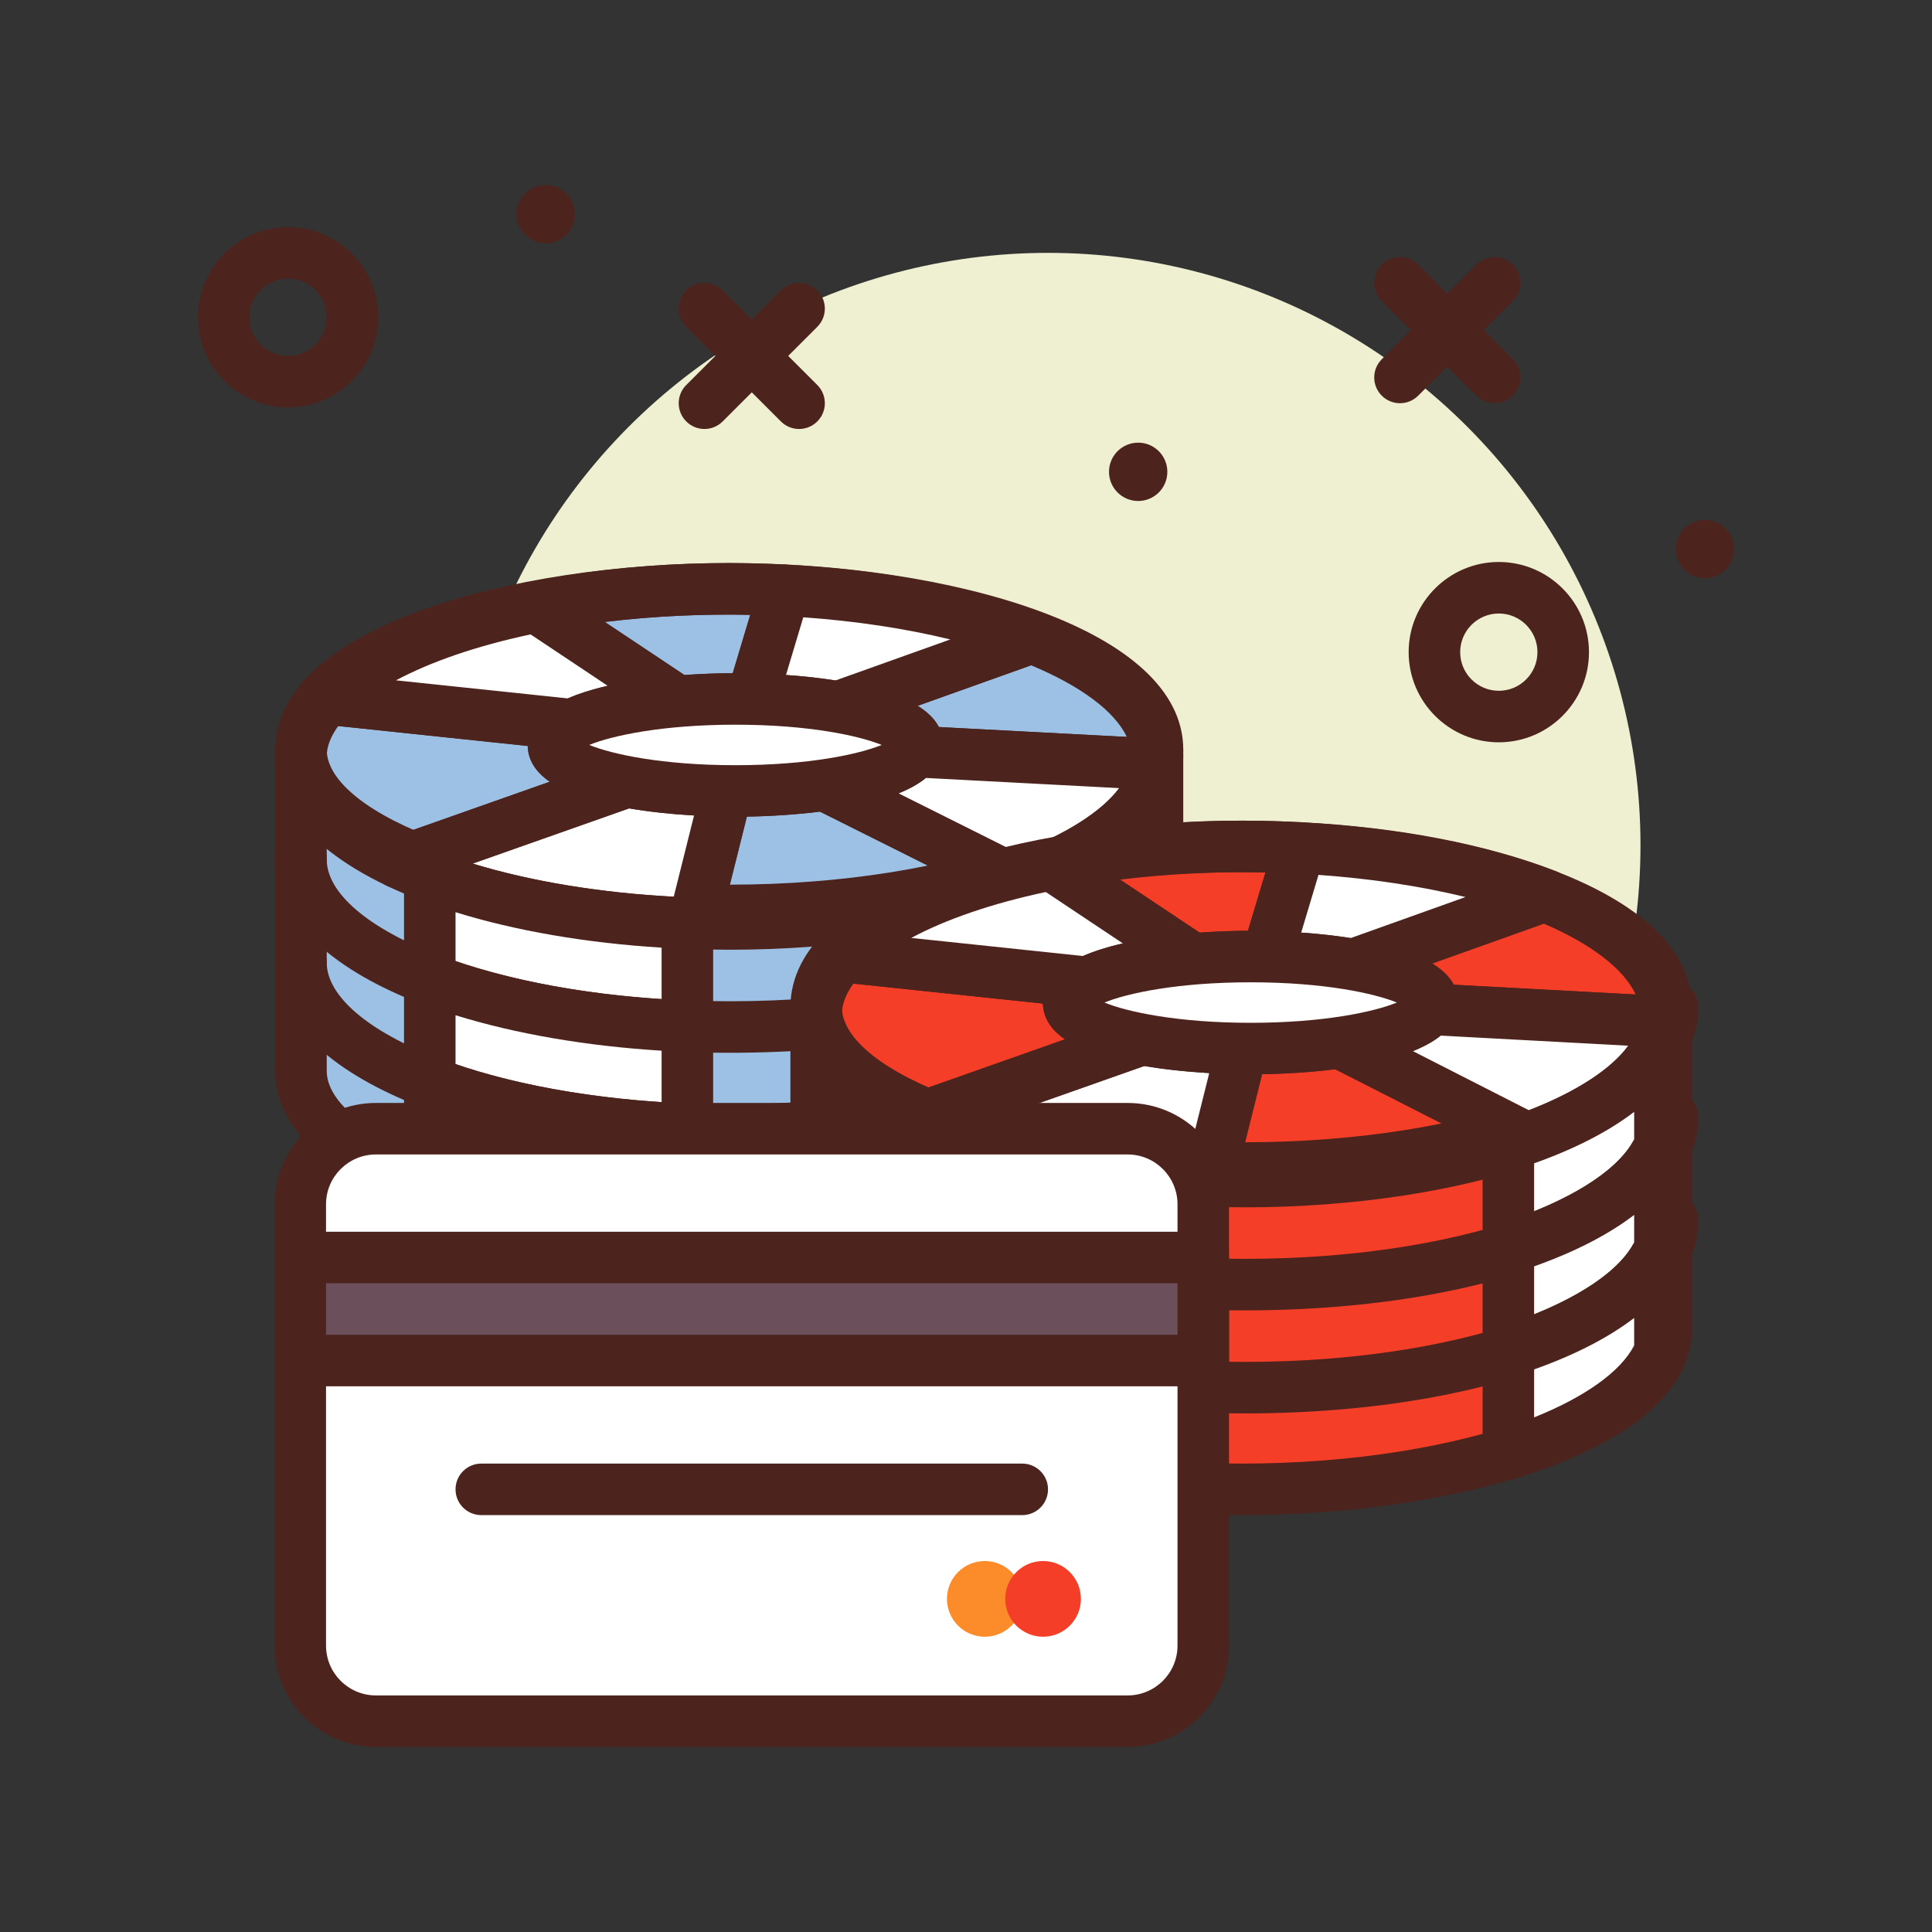 <svg id="card_x5F_poker" enable-background="new 0 0 300 300" height="512" viewBox="0 0 300 300" width="512" xmlns="http://www.w3.org/2000/svg"><rect x="0" y="0" width="300" height="300" fill="#333333" stroke="none"/><circle cx="162.735" cy="131.265" fill="#efefd2" r="92"/><path d="m46.735 116.4c0-13.79 29.773-24.969 66.5-24.969s66.5 11.179 66.5 24.969v49.896c0 13.79-29.773 24.969-66.5 24.969s-66.5-11.179-66.5-24.969z" fill="#9dc1e4"/><path d="m113.235 195.265c-34.176 0-70.5-10.152-70.5-28.969v-49.895c0-18.816 36.324-28.969 70.5-28.969s70.5 10.152 70.5 28.969v49.895c0 18.816-36.324 28.969-70.5 28.969zm0-99.832c-35.771 0-62.5 11.07-62.5 20.969v49.895c0 9.898 26.729 20.969 62.5 20.969s62.5-11.07 62.5-20.969v-49.895c0-9.899-26.728-20.969-62.5-20.969z" fill="#4c241d"/><path d="m179.736 116.4c0 13.79-29.773 24.969-66.5 24.969s-66.5-11.179-66.5-24.969" fill="#9dc1e4"/><path d="m113.235 145.37c-34.176 0-70.5-10.152-70.5-28.969 0-2.211 1.791-4 4-4s4 1.789 4 4c0 9.898 26.729 20.969 62.5 20.969s62.5-11.07 62.5-20.969c0-2.211 1.791-4 4-4s4 1.789 4 4c0 18.817-36.324 28.969-70.5 28.969z" fill="#4c241d"/><path d="m113.235 179.476c-40.191 0-70.5-12.906-70.5-30.023 0-2.211 1.791-4 4-4s4 1.789 4 4c0 10.418 25.668 22.023 62.5 22.023s62.5-11.605 62.5-22.023c0-2.211 1.791-4 4-4s4 1.789 4 4c0 17.116-30.308 30.023-70.5 30.023z" fill="#4c241d"/><path d="m113.235 163.476c-40.191 0-70.5-12.906-70.5-30.023 0-2.211 1.791-4 4-4s4 1.789 4 4c0 10.418 25.668 22.023 62.5 22.023s62.5-11.605 62.5-22.023c0-2.211 1.791-4 4-4s4 1.789 4 4c0 17.116-30.308 30.023-70.5 30.023z" fill="#4c241d"/><path d="m113.235 147.476c-1.908 0-3.785-.051-5.654-.113-1.207-.035-2.334-.621-3.062-1.586s-.982-2.207-.689-3.379l5.141-20.562c.447-1.797 1.918-2.949 3.916-3.031l1.314.016c4.627 0 9.211-.301 13.256-.875.811-.117 1.623.023 2.35.383l29.703 14.852c1.436.719 2.303 2.223 2.203 3.828-.1 1.602-1.146 2.988-2.66 3.523-12.685 4.475-28.956 6.944-45.818 6.944zm-.429-8c12.1.059 23.857-1.258 34.02-3.695l-19.498-9.746c-3.555.445-7.428.711-11.354.77z" fill="#4c241d"/><path d="m97.349 121.401-35.543 12.544c11.099 5.293 27.435 8.824 45.904 9.421l5.141-20.563c-5.801-.07-11.133-.579-15.502-1.402z" fill="#fff"/><path d="m107.712 147.366c-.045 0-.088 0-.131-.004-18.631-.602-35.498-4.086-47.498-9.809-1.461-.695-2.357-2.203-2.271-3.82s1.137-3.023 2.662-3.562l35.543-12.543c.666-.23 1.381-.289 2.074-.156 4.275.805 9.396 1.266 14.809 1.332 1.223.016 2.371.59 3.119 1.559.746.969 1.01 2.227.713 3.41l-5.141 20.562c-.448 1.785-2.051 3.031-3.879 3.031zm-34.322-13.269c8.961 2.742 19.783 4.535 31.23 5.137l3.15-12.602c-3.594-.203-7.008-.578-10.088-1.105z" fill="#4c241d"/><path d="m179.558 122.679c-.062 0-.125-.004-.189-.004l-37.445-1.973c-1.385-.074-2.635-.859-3.299-2.078-.395-.719-.551-1.531-.471-2.324-1.127-.656-3.748-1.727-8.721-2.586-1.791-.309-3.148-1.785-3.305-3.598s.928-3.5 2.639-4.109l30.08-10.742c.91-.324 1.9-.312 2.801.039 14.244 5.559 22.088 13.426 22.088 22.148 0 .488-.062.973-.146 1.453-.234 2.039-1.999 3.774-4.032 3.774zm-40.774-5.918h.039zm7.016-3.867 29.17 1.535c-1.848-3.945-7.104-7.895-14.863-11.121l-17.594 6.285c1.558.965 2.652 2.066 3.287 3.301z" fill="#4c241d"/><path d="m179.578 118.678-37.445-1.971c-1.281 2.236-6.632 4.135-14.117 5.198l29.704 14.852c12.76-4.506 21.004-10.907 21.858-18.079z" fill="#fff"/><path d="m157.72 140.757c-.615 0-1.229-.141-1.789-.422l-29.703-14.852c-1.564-.781-2.439-2.492-2.158-4.219.281-1.73 1.652-3.074 3.385-3.32 7.77-1.102 10.834-2.836 11.295-3.355.75-1.305 2.109-1.949 3.596-1.879l37.445 1.973c1.105.059 2.137.574 2.85 1.422.713.844 1.043 1.949.912 3.047-1.021 8.566-9.723 16.156-24.5 21.379-.433.152-.884.226-1.333.226zm-18.174-17.559 18.42 9.211c7.582-2.871 13.107-6.41 15.814-10.031l-30.002-1.578c-1.078.891-2.49 1.691-4.232 2.398z" fill="#4c241d"/><path d="m105.2 112.909c-.787 0-1.559-.23-2.219-.672l-21.98-14.652c-1.348-.898-2.02-2.52-1.705-4.105.316-1.59 1.557-2.832 3.145-3.145 9.689-1.926 20.051-2.902 30.795-2.902 2.982 0 5.898.098 8.777.242 1.229.062 2.359.684 3.068 1.688.709 1.008.916 2.281.564 3.457l-5.068 16.895c-.518 1.727-2.178 2.785-3.926 2.852-3.648-.09-7.484.016-11.109.328-.115.01-.229.014-.342.014zm-11.269-16.32 12.336 8.223c2.469-.176 4.988-.27 7.512-.281l2.719-9.059c-7.593-.164-15.315.219-22.567 1.117z" fill="#4c241d"/><path d="m61.806 137.944c-.59 0-1.178-.129-1.721-.391-14.34-6.836-17.35-14.703-17.35-20.102 0-4.051 1.738-7.969 5.168-11.645.855-.914 2.104-1.383 3.342-1.246l38.014 4c1.758.184 3.188 1.5 3.514 3.238.271 1.445-.273 2.895-1.369 3.809 1.33.566 3.463 1.254 6.686 1.863 1.777.332 3.109 1.82 3.248 3.625.139 1.801-.951 3.477-2.656 4.078l-35.543 12.543c-.433.154-.884.228-1.333.228zm-9.282-25.207c-1.188 1.625-1.789 3.207-1.789 4.715 0 4.047 4.107 8.43 11.332 12.156l23.281-8.215c-2.227-1.535-3.352-3.383-3.404-5.559z" fill="#4c241d"/><path d="m130.112 109.773 30.081-10.743c-10.118-3.948-23.485-6.605-38.379-7.358l-5.068 16.892c4.929.112 9.493.54 13.366 1.209z" fill="#fff"/><path d="m130.112 113.773c-.227 0-.455-.02-.68-.059-3.771-.648-8.189-1.047-12.775-1.148-1.25-.027-2.414-.637-3.148-1.648-.734-1.008-.953-2.305-.596-3.5l5.068-16.895c.529-1.766 2.209-2.938 4.035-2.848 15.1.766 28.805 3.402 39.631 7.629 1.555.605 2.568 2.117 2.545 3.785-.025 1.668-1.082 3.148-2.654 3.707l-30.08 10.742c-.434.156-.889.235-1.346.235zm-8.062-8.969c2.701.191 5.295.477 7.691.855l17.822-6.367c-6.93-1.688-14.701-2.867-22.828-3.438z" fill="#4c241d"/><path d="m105.201 108.908-21.98-14.653c-14.938 2.966-26.589 8.065-32.394 14.282l38.014 4.002c3.299-1.701 9.175-3.02 16.36-3.631z" fill="#fff"/><path d="m88.841 116.538c-.139 0-.279-.008-.418-.023l-38.014-4c-1.51-.156-2.799-1.156-3.33-2.578-.529-1.418-.211-3.02.824-4.129 6.369-6.82 18.635-12.316 34.537-15.473 1.043-.219 2.117.004 2.998.594l21.98 14.652c1.414.941 2.078 2.676 1.654 4.324-.422 1.648-1.84 2.848-3.535 2.988-6.488.551-12.045 1.746-14.865 3.199-.568.294-1.196.446-1.831.446zm-27.348-10.898 26.656 2.805c1.707-.746 3.803-1.402 6.209-1.957l-11.968-7.977c-8.307 1.765-15.475 4.23-20.897 7.129z" fill="#4c241d"/><ellipse cx="114.201" cy="115.676" fill="#fff" rx="28.259" ry="7.144"/><path d="m114.2 126.819c-5.387 0-32.258-.539-32.258-11.145s26.871-11.145 32.258-11.145 32.26.539 32.26 11.145-26.873 11.145-32.26 11.145zm-22.703-11.144c3.486 1.43 11.334 3.145 22.703 3.145s19.217-1.715 22.705-3.145c-3.488-1.43-11.336-3.145-22.705-3.145s-19.217 1.715-22.703 3.145zm47.285 1.086h.041z" fill="#4c241d"/><path d="m66.735 136.04v16c10.539 4.038 24.48 6.718 40 7.307v-16c-15.519-.589-29.461-3.27-40-7.307z" fill="#fff"/><path d="m106.735 163.347c-.051 0-.102 0-.152-.004-15.408-.586-30.068-3.273-41.279-7.57-1.547-.594-2.568-2.078-2.568-3.734v-16c0-1.316.648-2.551 1.734-3.297 1.082-.746 2.467-.918 3.697-.438 10.412 3.988 24.164 6.492 38.721 7.047 2.148.082 3.848 1.848 3.848 3.996v16c0 1.086-.443 2.129-1.227 2.883-.746.718-1.741 1.117-2.774 1.117zm-36-14.114c9.01 3.09 20.15 5.145 32 5.906v-7.988c-11.631-.711-22.695-2.617-32-5.504z" fill="#4c241d"/><path d="m154.735 137.768v16c12.477-3.908 21.23-9.536 24-15.968v-14.535h-.723c-3.398 5.821-11.755 10.894-23.277 14.503z" fill="#fff"/><path d="m154.735 157.769c-.842 0-1.674-.266-2.367-.777-1.027-.754-1.633-1.949-1.633-3.223v-16c0-1.75 1.135-3.293 2.805-3.816 10.578-3.316 18.24-7.945 21.018-12.703.719-1.23 2.033-1.984 3.455-1.984h.723c2.209 0 4 1.789 4 4v14.534c0 .543-.111 1.082-.326 1.582-4.074 9.465-16.646 15.121-26.479 18.203-.391.125-.795.184-1.196.184zm4-17.11v7.473c8.174-3.195 13.846-7.156 16-11.234v-4.344c-4.068 3.094-9.451 5.824-16 8.105z" fill="#4c241d"/><path d="m66.735 152.04v16c10.539 4.038 24.48 6.718 40 7.307v-16c-15.519-.589-29.461-3.27-40-7.307z" fill="#fff"/><path d="m106.735 179.347c-.051 0-.102 0-.152-.004-15.408-.586-30.068-3.273-41.279-7.57-1.547-.594-2.568-2.078-2.568-3.734v-16c0-1.316.648-2.551 1.734-3.297 1.082-.746 2.467-.914 3.697-.438 10.412 3.988 24.164 6.492 38.721 7.047 2.148.082 3.848 1.848 3.848 3.996v16c0 1.086-.443 2.129-1.227 2.883-.746.718-1.741 1.117-2.774 1.117zm-36-14.114c9.01 3.09 20.15 5.145 32 5.906v-7.988c-11.631-.711-22.695-2.617-32-5.504z" fill="#4c241d"/><path d="m154.735 153.768v16c12.477-3.908 21.23-9.536 24-15.968v-14.535h-.723c-3.398 5.821-11.755 10.894-23.277 14.503z" fill="#fff"/><path d="m154.735 173.769c-.842 0-1.674-.266-2.367-.777-1.027-.754-1.633-1.949-1.633-3.223v-16c0-1.75 1.135-3.293 2.805-3.816 10.578-3.316 18.24-7.945 21.018-12.703.719-1.23 2.033-1.984 3.455-1.984h.723c2.209 0 4 1.789 4 4v14.534c0 .543-.111 1.082-.326 1.582-4.074 9.465-16.646 15.121-26.479 18.203-.391.125-.795.184-1.196.184zm4-17.11v7.473c8.174-3.195 13.846-7.156 16-11.234v-4.344c-4.068 3.094-9.451 5.824-16 8.105z" fill="#4c241d"/><path d="m66.735 168.04v16c10.539 4.038 24.48 6.718 40 7.307v-16c-15.519-.589-29.461-3.27-40-7.307z" fill="#fff"/><path d="m106.735 195.347c-.051 0-.102 0-.152-.004-15.408-.586-30.068-3.273-41.279-7.57-1.547-.594-2.568-2.078-2.568-3.734v-16c0-1.316.648-2.551 1.734-3.297 1.082-.746 2.467-.918 3.697-.438 10.412 3.988 24.164 6.492 38.721 7.047 2.148.082 3.848 1.848 3.848 3.996v16c0 1.086-.443 2.129-1.227 2.883-.746.718-1.741 1.117-2.774 1.117zm-36-14.114c9.01 3.09 20.15 5.145 32 5.906v-7.988c-11.631-.711-22.695-2.617-32-5.504z" fill="#4c241d"/><path d="m154.735 169.768v16c12.477-3.908 21.23-9.536 24-15.968v-14.535h-.723c-3.398 5.821-11.755 10.894-23.277 14.503z" fill="#fff"/><g fill="#4c241d"><path d="m154.735 189.769c-.842 0-1.674-.266-2.367-.777-1.027-.754-1.633-1.949-1.633-3.223v-16c0-1.75 1.135-3.293 2.805-3.816 10.578-3.316 18.24-7.945 21.018-12.703.719-1.23 2.033-1.984 3.455-1.984h.723c2.209 0 4 1.789 4 4v14.534c0 .543-.111 1.082-.326 1.582-4.074 9.465-16.646 15.121-26.479 18.203-.391.125-.795.184-1.196.184zm4-17.11v7.473c8.174-3.195 13.846-7.156 16-11.234v-4.344c-4.068 3.094-9.451 5.824-16 8.105z"/><path d="m44.735 63.265c-7.719 0-14-6.281-14-14s6.281-14 14-14 14 6.281 14 14-6.281 14-14 14zm0-20c-3.309 0-6 2.691-6 6s2.691 6 6 6 6-2.691 6-6-2.691-6-6-6z"/><path d="m232.735 115.265c-7.719 0-14-6.281-14-14s6.281-14 14-14 14 6.281 14 14-6.281 14-14 14zm0-20c-3.309 0-6 2.691-6 6s2.691 6 6 6 6-2.691 6-6-2.691-6-6-6z"/><path d="m232.083 62.612c-1.023 0-2.047-.391-2.828-1.172l-14.695-14.695c-1.562-1.562-1.562-4.094 0-5.656s4.094-1.562 5.656 0l14.695 14.695c1.562 1.562 1.562 4.094 0 5.656-.781.782-1.805 1.172-2.828 1.172z"/><path d="m217.388 62.612c-1.023 0-2.047-.391-2.828-1.172-1.562-1.562-1.562-4.094 0-5.656l14.695-14.695c1.562-1.562 4.094-1.562 5.656 0s1.562 4.094 0 5.656l-14.695 14.695c-.782.782-1.805 1.172-2.828 1.172z"/><path d="m124.083 66.612c-1.023 0-2.047-.391-2.828-1.172l-14.695-14.695c-1.562-1.562-1.562-4.094 0-5.656s4.094-1.562 5.656 0l14.695 14.695c1.562 1.562 1.562 4.094 0 5.656-.781.782-1.805 1.172-2.828 1.172z"/><path d="m109.388 66.612c-1.023 0-2.047-.391-2.828-1.172-1.562-1.562-1.562-4.094 0-5.656l14.695-14.695c1.562-1.562 4.094-1.562 5.656 0s1.562 4.094 0 5.656l-14.695 14.695c-.782.782-1.805 1.172-2.828 1.172z"/><circle cx="84.735" cy="33.265" r="4.529"/><circle cx="264.735" cy="85.265" r="4.529"/><circle cx="176.735" cy="73.265" r="4.529"/></g><path d="m126.735 156.4c0-13.79 29.549-24.969 66-24.969s66 11.179 66 24.969v49.896c0 13.79-29.549 24.969-66 24.969s-66-11.179-66-24.969z" fill="#f53e28"/><path d="m192.735 235.265c-33.934 0-70-10.152-70-28.969v-49.895c0-18.816 36.066-28.969 70-28.969s70 10.152 70 28.969v49.895c0 18.816-36.066 28.969-70 28.969zm0-99.832c-35.484 0-62 11.07-62 20.969v49.895c0 9.898 26.516 20.969 62 20.969s62-11.07 62-20.969v-49.895c0-9.899-26.515-20.969-62-20.969z" fill="#4c241d"/><path d="m259.736 156.4c0 13.79-29.773 24.969-66.5 24.969s-66.5-11.179-66.5-24.969" fill="#f53e28"/><path d="m193.235 185.37c-34.176 0-70.5-10.152-70.5-28.969 0-2.211 1.791-4 4-4s4 1.789 4 4c0 9.898 26.729 20.969 62.5 20.969s62.5-11.07 62.5-20.969c0-2.211 1.791-4 4-4s4 1.789 4 4c0 18.817-36.324 28.969-70.5 28.969z" fill="#4c241d"/><path d="m193.235 219.476c-40.191 0-70.5-12.906-70.5-30.023 0-2.211 1.791-4 4-4s4 1.789 4 4c0 10.418 25.668 22.023 62.5 22.023s62.5-11.605 62.5-22.023c0-2.211 1.791-4 4-4s4 1.789 4 4c0 17.116-30.308 30.023-70.5 30.023z" fill="#4c241d"/><path d="m193.235 203.476c-40.191 0-70.5-12.906-70.5-30.023 0-2.211 1.791-4 4-4s4 1.789 4 4c0 10.418 25.668 22.023 62.5 22.023s62.5-11.605 62.5-22.023c0-2.211 1.791-4 4-4s4 1.789 4 4c0 17.116-30.308 30.023-70.5 30.023z" fill="#4c241d"/><path d="m193.235 187.476c-1.908 0-3.785-.051-5.654-.113-1.207-.035-2.334-.621-3.062-1.586s-.982-2.207-.689-3.379l5.141-20.562c.447-1.797 1.898-2.961 3.916-3.031l1.314.016c4.627 0 9.211-.301 13.256-.875.811-.121 1.623.023 2.35.383l29.703 14.852c1.436.719 2.303 2.223 2.203 3.828-.1 1.602-1.146 2.988-2.66 3.523-12.685 4.475-28.956 6.944-45.818 6.944zm-.429-8c12.145-.004 23.857-1.262 34.02-3.695l-19.498-9.746c-3.555.445-7.428.711-11.354.77z" fill="#4c241d"/><path d="m177.349 161.401-35.543 12.544c11.099 5.293 27.435 8.824 45.904 9.421l5.141-20.563c-5.801-.07-11.133-.579-15.502-1.402z" fill="#fff"/><path d="m187.712 187.366c-.045 0-.088 0-.131-.004-18.631-.602-35.498-4.086-47.498-9.809-1.461-.695-2.357-2.203-2.271-3.82s1.137-3.023 2.662-3.562l35.543-12.543c.668-.23 1.379-.285 2.074-.156 4.275.805 9.396 1.266 14.809 1.332 1.223.016 2.371.59 3.119 1.559.746.969 1.01 2.227.713 3.41l-5.141 20.562c-.448 1.785-2.051 3.031-3.879 3.031zm-34.322-13.269c8.961 2.742 19.783 4.535 31.23 5.137l3.15-12.602c-3.594-.203-7.008-.578-10.088-1.105z" fill="#4c241d"/><path d="m258.558 162.679c-.062 0-.127-.004-.191-.004l-36.721-1.973c-1.381-.074-2.627-.859-3.291-2.07-.4-.73-.557-1.551-.471-2.352-1.098-.652-3.654-1.715-8.506-2.566-1.783-.316-3.133-1.789-3.291-3.59-.158-1.805.914-3.492 2.615-4.109l29.498-10.742c.922-.336 1.934-.328 2.848.043 13.986 5.562 21.687 13.426 21.687 22.137 0 .488-.062.969-.143 1.449-.234 2.039-2.001 3.777-4.034 3.777zm-40.067-5.946h.041zm7.039-3.835 28.453 1.527c-1.809-3.949-6.936-7.891-14.502-11.105l-17.205 6.266c1.545.968 2.627 2.069 3.254 3.312z" fill="#4c241d"/><path d="m258.58 158.678-36.721-1.971c-1.256 2.236-6.503 4.135-13.844 5.198l29.129 14.852c12.515-4.506 20.598-10.907 21.436-18.079z" fill="#fff"/><path d="m237.145 180.757c-.625 0-1.248-.148-1.816-.438l-29.129-14.851c-1.553-.789-2.414-2.496-2.131-4.215.285-1.719 1.65-3.059 3.375-3.305 7.574-1.098 10.562-2.816 11.014-3.328.746-1.328 2.113-1.996 3.617-1.91l36.721 1.973c1.102.062 2.131.574 2.844 1.418.711.844 1.043 1.945.914 3.043-1 8.559-9.541 16.148-24.053 21.375-.44.16-.899.238-1.356.238zm-17.789-17.559 18.039 9.195c7.402-2.867 12.795-6.398 15.434-10.02l-29.309-1.573c-1.062.894-2.453 1.691-4.164 2.398z" fill="#4c241d"/><path d="m185.2 152.909c-.787 0-1.559-.23-2.219-.672l-21.98-14.652c-1.348-.898-2.02-2.52-1.705-4.105.316-1.59 1.557-2.832 3.145-3.145 9.689-1.926 20.051-2.902 30.795-2.902 2.982 0 5.898.098 8.777.242 1.229.062 2.359.684 3.068 1.688.709 1.008.916 2.281.564 3.457l-5.068 16.895c-.52 1.723-2.191 2.836-3.926 2.852-3.648-.09-7.484.016-11.109.328-.115.01-.229.014-.342.014zm-11.269-16.32 12.336 8.223c2.469-.176 4.988-.27 7.512-.281l2.719-9.059c-7.591-.176-15.315.219-22.567 1.117z" fill="#4c241d"/><path d="m141.806 177.944c-.59 0-1.178-.129-1.721-.391-14.34-6.836-17.35-14.703-17.35-20.102 0-4.051 1.738-7.969 5.168-11.645.857-.914 2.107-1.383 3.342-1.246l38.014 4c1.758.184 3.188 1.5 3.514 3.238.271 1.445-.273 2.895-1.369 3.809 1.33.566 3.463 1.254 6.686 1.863 1.777.332 3.109 1.82 3.248 3.625.139 1.801-.951 3.477-2.656 4.078l-35.543 12.543c-.433.154-.884.228-1.333.228zm-9.282-25.207c-1.188 1.625-1.789 3.207-1.789 4.715 0 4.047 4.107 8.43 11.332 12.156l23.281-8.215c-2.227-1.535-3.352-3.383-3.404-5.559z" fill="#4c241d"/><path d="m210.112 149.773 30.081-10.743c-10.118-3.948-23.485-6.605-38.379-7.358l-5.068 16.892c4.929.112 9.493.54 13.366 1.209z" fill="#fff"/><path d="m210.112 153.773c-.227 0-.455-.02-.68-.059-3.771-.648-8.189-1.047-12.775-1.148-1.25-.027-2.414-.637-3.148-1.648-.734-1.008-.953-2.305-.596-3.5l5.068-16.895c.529-1.766 2.195-2.973 4.035-2.848 15.1.766 28.805 3.402 39.631 7.629 1.555.605 2.568 2.117 2.545 3.785-.025 1.668-1.082 3.148-2.654 3.707l-30.08 10.742c-.434.156-.889.235-1.346.235zm-8.062-8.969c2.701.191 5.295.477 7.691.855l17.822-6.367c-6.93-1.688-14.701-2.867-22.828-3.438z" fill="#4c241d"/><path d="m185.201 148.908-21.98-14.653c-14.938 2.966-26.589 8.065-32.394 14.282l38.014 4.002c3.299-1.701 9.175-3.02 16.36-3.631z" fill="#fff"/><path d="m168.841 156.538c-.139 0-.279-.008-.418-.023l-38.014-4c-1.51-.156-2.799-1.156-3.33-2.578-.529-1.418-.211-3.02.824-4.129 6.369-6.82 18.635-12.316 34.537-15.473 1.045-.215 2.117.008 2.998.594l21.98 14.652c1.414.941 2.078 2.676 1.654 4.324-.422 1.648-1.84 2.848-3.535 2.988-6.488.551-12.045 1.746-14.865 3.199-.568.294-1.196.446-1.831.446zm-27.348-10.898 26.656 2.805c1.707-.746 3.803-1.402 6.209-1.957l-11.969-7.977c-8.306 1.765-15.474 4.23-20.896 7.129z" fill="#4c241d"/><ellipse cx="194.201" cy="155.676" fill="#fff" rx="28.259" ry="7.144"/><path d="m194.2 166.819c-5.387 0-32.258-.539-32.258-11.145s26.871-11.145 32.258-11.145 32.26.539 32.26 11.145-26.873 11.145-32.26 11.145zm-22.703-11.144c3.486 1.43 11.334 3.145 22.703 3.145s19.217-1.715 22.705-3.145c-3.488-1.43-11.336-3.145-22.705-3.145s-19.217 1.715-22.703 3.145zm47.285 1.086h.041z" fill="#4c241d"/><path d="m146.735 176.04v16c10.539 4.038 24.48 6.718 40 7.307v-16c-15.519-.589-29.461-3.27-40-7.307z" fill="#fff"/><path d="m186.735 203.347c-.051 0-.102 0-.152-.004-15.408-.586-30.068-3.273-41.279-7.57-1.547-.594-2.568-2.078-2.568-3.734v-16c0-1.316.648-2.551 1.734-3.297 1.084-.746 2.469-.914 3.697-.438 10.412 3.988 24.164 6.492 38.721 7.047 2.148.082 3.848 1.848 3.848 3.996v16c0 1.086-.443 2.129-1.227 2.883-.746.718-1.741 1.117-2.774 1.117zm-36-14.114c9.01 3.09 20.15 5.145 32 5.906v-7.988c-11.631-.711-22.695-2.617-32-5.504z" fill="#4c241d"/><path d="m234.218 177.768v16c12.236-3.908 20.819-9.536 23.536-15.968v-14.535h-.709c-3.333 5.821-11.528 10.894-22.827 14.503z" fill="#fff"/><path d="m234.218 197.769c-.838 0-1.666-.262-2.359-.77-1.031-.754-1.641-1.953-1.641-3.23v-16c0-1.738 1.125-3.281 2.783-3.809 10.354-3.309 17.852-7.93 20.574-12.684.713-1.246 2.037-2.012 3.471-2.012h.707c2.209 0 4 1.789 4 4v14.536c0 .535-.107 1.062-.314 1.555-3.996 9.473-16.348 15.137-26.004 18.223-.399.128-.809.191-1.217.191zm4-17.129v7.449c7.936-3.184 13.441-7.117 15.535-11.172v-4.266c-3.971 3.043-9.195 5.739-15.535 7.989z" fill="#4c241d"/><path d="m146.735 192.04v16c10.539 4.038 24.48 6.718 40 7.307v-16c-15.519-.589-29.461-3.27-40-7.307z" fill="#fff"/><path d="m186.735 219.347c-.051 0-.102 0-.152-.004-15.408-.586-30.068-3.273-41.279-7.57-1.547-.594-2.568-2.078-2.568-3.734v-16c0-1.316.648-2.551 1.734-3.297 1.084-.742 2.469-.914 3.697-.438 10.412 3.988 24.164 6.492 38.721 7.047 2.148.082 3.848 1.848 3.848 3.996v16c0 1.086-.443 2.129-1.227 2.883-.746.718-1.741 1.117-2.774 1.117zm-36-14.114c9.01 3.09 20.15 5.145 32 5.906v-7.988c-11.631-.711-22.695-2.617-32-5.504z" fill="#4c241d"/><path d="m234.218 193.768v16c12.236-3.908 20.819-9.536 23.536-15.968v-14.535h-.709c-3.333 5.821-11.528 10.894-22.827 14.503z" fill="#fff"/><path d="m234.218 213.769c-.838 0-1.666-.262-2.359-.77-1.031-.754-1.641-1.953-1.641-3.23v-16c0-1.738 1.125-3.281 2.783-3.809 10.354-3.309 17.852-7.93 20.574-12.684.713-1.246 2.037-2.012 3.471-2.012h.707c2.209 0 4 1.789 4 4v14.536c0 .535-.107 1.062-.314 1.555-3.996 9.473-16.348 15.137-26.004 18.223-.399.128-.809.191-1.217.191zm4-17.129v7.449c7.936-3.184 13.441-7.117 15.535-11.172v-4.266c-3.971 3.043-9.195 5.739-15.535 7.989z" fill="#4c241d"/><path d="m146.735 208.04v16c10.539 4.038 24.48 6.718 40 7.307v-16c-15.519-.589-29.461-3.27-40-7.307z" fill="#fff"/><path d="m186.735 235.347c-.051 0-.102 0-.152-.004-15.408-.586-30.068-3.273-41.279-7.57-1.547-.594-2.568-2.078-2.568-3.734v-16c0-1.316.648-2.551 1.734-3.297 1.084-.746 2.469-.914 3.697-.438 10.412 3.988 24.164 6.492 38.721 7.047 2.148.082 3.848 1.848 3.848 3.996v16c0 1.086-.443 2.129-1.227 2.883-.746.718-1.741 1.117-2.774 1.117zm-36-14.114c9.01 3.09 20.15 5.145 32 5.906v-7.988c-11.631-.711-22.695-2.617-32-5.504z" fill="#4c241d"/><path d="m234.218 209.768v16c12.236-3.908 20.819-9.536 23.536-15.968v-14.535h-.709c-3.333 5.821-11.528 10.894-22.827 14.503z" fill="#fff"/><path d="m234.218 229.769c-.838 0-1.666-.262-2.359-.77-1.031-.754-1.641-1.953-1.641-3.23v-16c0-1.738 1.125-3.281 2.783-3.809 10.354-3.309 17.852-7.93 20.574-12.684.713-1.246 2.037-2.012 3.471-2.012h.707c2.209 0 4 1.789 4 4v14.536c0 .535-.107 1.062-.314 1.555-3.996 9.473-16.348 15.137-26.004 18.223-.399.128-.809.191-1.217.191zm4-17.129v7.449c7.936-3.184 13.441-7.117 15.535-11.172v-4.266c-3.971 3.043-9.195 5.739-15.535 7.989z" fill="#4c241d"/><path d="m175.106 267.265h-116.742c-6.483 0-11.739-5.256-11.739-11.739v-68.523c0-6.483 5.256-11.739 11.739-11.739h116.742c6.483 0 11.739 5.256 11.739 11.739v68.523c0 6.483-5.256 11.739-11.739 11.739z" fill="#fff"/><path d="m175.106 271.265h-116.742c-8.678 0-15.738-7.059-15.738-15.738v-68.523c0-8.68 7.061-15.738 15.738-15.738h116.742c8.678 0 15.738 7.059 15.738 15.738v68.523c.001 8.679-7.06 15.738-15.738 15.738zm-116.742-92c-4.268 0-7.738 3.473-7.738 7.738v68.523c0 4.266 3.471 7.738 7.738 7.738h116.742c4.268 0 7.738-3.473 7.738-7.738v-68.523c0-4.266-3.471-7.738-7.738-7.738z" fill="#4c241d"/><path d="m46.626 195.265h140.219v16h-140.219z" fill="#6b4f5b"/><path d="m186.845 215.265h-140.219c-2.209 0-4-1.789-4-4v-16c0-2.211 1.791-4 4-4h140.219c2.209 0 4 1.789 4 4v16c0 2.211-1.791 4-4 4zm-136.219-8h132.219v-8h-132.219z" fill="#4c241d"/><path d="m158.735 235.265h-84c-2.209 0-4-1.789-4-4s1.791-4 4-4h84c2.209 0 4 1.789 4 4s-1.791 4-4 4z" fill="#4c241d"/><circle cx="152.921" cy="248.273" fill="#fc8c29" r="5.878"/><circle cx="161.967" cy="248.273" fill="#f53e28" r="5.878"/></svg>